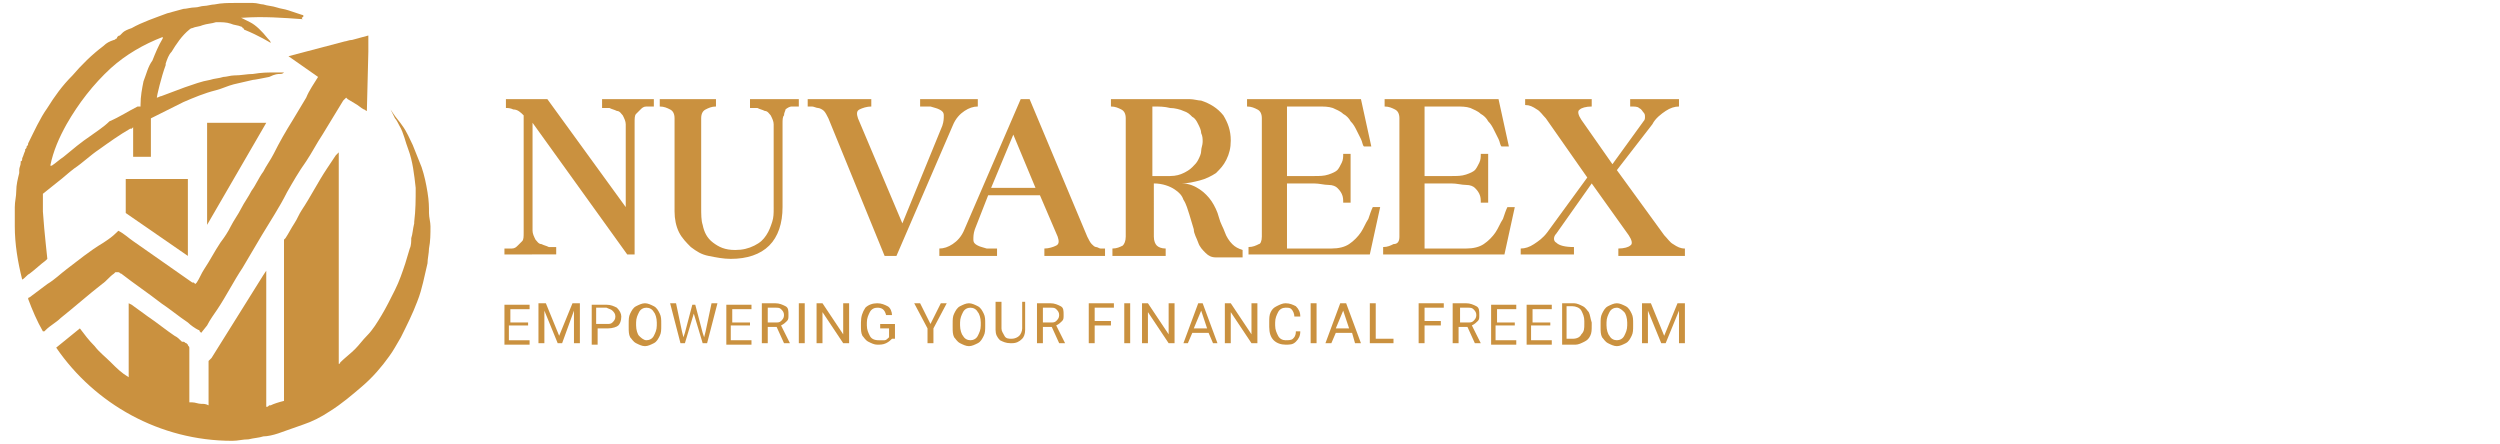<?xml version="1.0" encoding="utf-8"?>
<!-- Generator: Adobe Illustrator 26.0.1, SVG Export Plug-In . SVG Version: 6.00 Build 0)  -->
<svg version="1.1" id="Layer_1" xmlns="http://www.w3.org/2000/svg" xmlns:xlink="http://www.w3.org/1999/xlink" x="0px" y="0px"
	 viewBox="0 0 169 30" style="enable-background:new 0 0 169 30;" xml:space="preserve">
<style type="text/css">
	.st0{fill:#FFFFFF;}
	.st1{fill:#030A1C;}
	.st2{fill:#CA913F;}
</style>
<g>
	<g>
		<polygon class="st2" points="14,15.2 18,8.3 14,8.3 		"/>
		<polygon class="st2" points="8.5,14.4 12.7,17.3 12.7,12.1 8.5,12.1 		"/>
		<path class="st2" d="M29.1,15.3c0,0.5,0,1-0.1,1.5c0,0.3-0.1,0.7-0.1,1c-0.1,0.4-0.2,0.9-0.3,1.3c-0.1,0.4-0.2,0.8-0.4,1.3
			c-0.3,0.8-0.7,1.6-1.1,2.4c-0.3,0.5-0.5,0.9-0.8,1.3c-0.5,0.7-1.1,1.4-1.8,2c-0.7,0.6-1.4,1.2-2.2,1.7c-0.6,0.4-1.2,0.7-1.8,0.9
			c-0.6,0.2-1.1,0.4-1.7,0.6c-0.3,0.1-0.7,0.2-1,0.2c-0.3,0.1-0.6,0.1-1,0.2c-0.4,0-0.7,0.1-1.1,0.1h0c-4.9,0-9.3-2.5-11.9-6.3
			c0.5-0.4,1.1-0.9,1.6-1.3c0.3,0.4,0.6,0.8,1,1.2c0.3,0.4,0.7,0.7,1.1,1.1c0.4,0.4,0.7,0.7,1.2,1c0-1.6,0-3.2,0-4.8
			c0,0,0-0.1,0-0.1v-0.1l0.2,0.1l0,0c0,0,0,0,0,0c0.4,0.3,0.7,0.5,1.1,0.8c0.6,0.4,1.2,0.9,1.8,1.3l0,0c0.2,0.1,0.3,0.2,0.5,0.4
			c0,0,0,0,0,0l0.1,0c0.1,0,0.1,0.1,0.2,0.1h0l0,0l0.1,0.1c0,0.1,0.1,0.1,0.1,0.2v0.2c0,1,0,2.1,0,3.1c0,0.1,0,0.1,0,0.2
			c0,0,0,0,0,0.1c0,0,0,0,0,0v0.1c0,0,0,0,0,0c0,0,0,0,0,0c0,0,0.1,0,0.2,0c0,0,0,0,0,0c0.2,0,0.4,0.1,0.6,0.1c0.2,0,0.3,0,0.5,0.1
			v0c0-0.1,0-0.1,0-0.2c0-0.8,0-1.7,0-2.5v-0.3l0.2-0.2h0c0.3-0.5,0.7-1.1,1-1.6c0.5-0.8,1-1.6,1.5-2.4c0.3-0.5,0.7-1.1,1-1.6
			l0.2-0.3l0,0.2c0,0,0,0,0,0.1l0,1.5c0,0.2,0,0.3,0,0.5c0,2.2,0,4.4,0,6.7v0.2c0.1,0,0.1,0,0.2-0.1c0,0,0,0,0,0c0,0,0,0,0,0
			c0,0,0.1,0,0.1,0c0,0,0,0,0,0c0.2-0.1,0.5-0.2,0.9-0.3v-0.2c0-1.4,0-2.7,0-4.1c0-2.1,0-4.2,0-6.3v-0.3l0.1-0.1h0l0,0
			c0.2-0.3,0.4-0.7,0.6-1c0.2-0.3,0.3-0.6,0.5-0.9c0.6-0.9,1.1-1.9,1.7-2.8c0.2-0.3,0.4-0.6,0.6-0.9c0,0,0,0,0,0l0,0l0,0l0.2-0.2V10
			c0,1.2,0,2.3,0,3.5c0,3.6,0,7.3,0,10.9c0,0,0,0.1,0,0.2c0.1,0,0.1-0.1,0.1-0.1c0.3-0.3,0.7-0.6,1-0.9c0.3-0.3,0.5-0.6,0.8-0.9
			c0.4-0.4,0.7-0.9,1-1.4c0.3-0.5,0.6-1.1,0.9-1.7c0.3-0.6,0.5-1.2,0.7-1.8c0.1-0.3,0.2-0.7,0.3-1c0.1-0.2,0.1-0.5,0.1-0.7
			c0.1-0.3,0.1-0.6,0.2-1c0,0,0,0,0-0.1c0.1-0.8,0.1-1.5,0.1-2.3c-0.1-0.9-0.2-1.8-0.5-2.6c-0.2-0.5-0.3-1.1-0.6-1.6
			c-0.1-0.2-0.2-0.4-0.3-0.5l-0.3-0.6l0.2,0.3c0,0,0,0,0,0c0.2,0.3,0.4,0.5,0.6,0.8c0.3,0.4,0.5,0.9,0.7,1.3c0.2,0.5,0.4,1,0.6,1.5
			c0.2,0.6,0.3,1.1,0.4,1.7C29,13.6,29,14,29,14.4C29,14.7,29.1,15,29.1,15.3z"/>
		<path class="st2" d="M18.4,4.9c-0.3,0-0.7,0-1.3,0.1c0,0,0,0,0,0c0,0,0,0,0,0c0,0,0,0,0,0c-0.4,0-0.8,0.1-1.3,0.1
			c-0.2,0-0.5,0.1-0.7,0.1c-0.3,0.1-0.6,0.1-0.9,0.2c-0.6,0.1-1.1,0.3-1.7,0.5c-0.5,0.2-1.1,0.4-1.6,0.6c-0.1,0-0.2,0.1-0.3,0.1
			c0,0,0,0,0,0c0-0.1,0.3-1.4,0.6-2.2c0,0,0,0,0-0.1c0,0,0,0,0,0c0.1-0.3,0.2-0.6,0.4-0.8C11.9,3,12.3,2.4,12.8,2
			C12.8,2,12.9,1.9,13,1.9c0.2-0.1,0.5-0.1,0.7-0.2c0.3-0.1,0.6-0.1,0.9-0.2c0,0,0.1,0,0.1,0c0.3,0,0.6,0,0.9,0.1
			c0.2,0.1,0.5,0.1,0.7,0.2c0,0,0,0,0,0c0,0,0.1,0,0.1,0.1c0,0,0.1,0,0.1,0.1c0,0,0,0,0,0c1,0.4,1.8,0.9,1.8,0.9c0,0,0,0,0,0
			c0-0.1-0.1-0.2-0.2-0.3c-0.4-0.5-0.8-0.9-1.2-1.1c-0.4-0.2-0.6-0.3-0.6-0.3l0,0l0.1,0c1.4-0.1,2.7,0,4.1,0.1c0,0-0.1,0-0.1-0.1
			C20.6,1.1,20.5,1,20.4,1c-0.3-0.1-0.6-0.2-0.9-0.3c-0.3-0.1-0.5-0.1-0.8-0.2c-0.3-0.1-0.6-0.1-0.9-0.2c-0.2,0-0.4-0.1-0.7-0.1
			c-0.2,0-0.4,0-0.6,0c-0.2,0-0.3,0-0.5,0c0,0,0,0-0.1,0c-0.5,0-0.9,0-1.4,0.1c-0.2,0-0.5,0.1-0.7,0.1c-0.2,0-0.4,0.1-0.6,0.1
			c-0.3,0-0.6,0.1-0.8,0.1c-0.4,0.1-0.7,0.2-1.1,0.3c-0.8,0.3-1.7,0.6-2.4,1C8.6,2,8.4,2.1,8.3,2.2c0,0-0.1,0.1-0.1,0.1
			c0,0-0.1,0.1-0.1,0.1c-0.1,0-0.2,0.1-0.2,0.2c-0.1,0-0.1,0.1-0.2,0.1C7.4,2.8,7.2,2.9,7,3.1c-0.8,0.6-1.5,1.3-2.1,2
			C4.2,5.8,3.7,6.5,3.2,7.3C2.7,8,2.3,8.9,1.9,9.7c0,0.1,0,0.1-0.1,0.2c0,0.1,0,0.1-0.1,0.2c0,0,0,0.1,0,0.1
			c-0.1,0.2-0.1,0.3-0.2,0.5c0,0.1,0,0.2-0.1,0.2c0,0,0,0,0,0.1c0,0.2-0.1,0.3-0.1,0.5c0,0.1,0,0.1,0,0.2c0,0,0,0,0,0
			c-0.1,0.4-0.2,0.8-0.2,1.2C1.1,13.3,1,13.6,1,14v0c0,0.4,0,0.9,0,1.3c0,1.2,0.2,2.4,0.5,3.6c0,0,0,0,0,0c0.2-0.1,0.3-0.3,0.5-0.4
			c0.4-0.3,0.7-0.6,1.1-0.9l0.1-0.1c0,0,0,0,0,0c0-0.1-0.2-1.7-0.3-3.2c0-0.4,0-0.9,0-1.2l1-0.8l0,0c0.4-0.3,0.7-0.6,1.1-0.9
			c0.6-0.4,1.1-0.9,1.7-1.3c0.7-0.5,1.4-1,2.1-1.4l0,0l0.1,0l0,0l0.1-0.1l0,0.1c0,0.2,0,0.3,0,0.5c0,0.4,0,0.8,0,1.2l0,0v0.2h1.2
			v-0.1c0,0,0,0,0,0c0,0,0-0.1,0-0.1v-0.1h0c0-0.1,0-0.2,0-0.3c0-0.3,0-0.6,0-0.9c0-0.3,0-0.5,0-0.8c0,0,0,0,0-0.1c0,0,0,0,0,0
			l0-0.2l0.4-0.2l0,0c0.6-0.3,1.2-0.6,1.8-0.9c0.7-0.3,1.4-0.6,2.2-0.8c0.4-0.1,0.8-0.3,1.2-0.4c0.4-0.1,0.9-0.2,1.3-0.3
			c0,0,0,0,0,0c0.1,0,0.6-0.1,1.1-0.2c0,0,0,0,0,0C18.6,5,18.8,5,18.9,5c0.1,0,0.2,0,0.3-0.1c0,0-0.1,0-0.2,0
			C18.8,4.9,18.6,4.9,18.4,4.9z M10.3,4.1C10,4.5,9.9,5,9.7,5.5C9.6,6,9.5,6.5,9.5,7.1l0,0.1L9.3,7.2c-0.6,0.3-1.2,0.7-1.9,1
			C7,8.6,6.5,8.9,6.1,9.2c-0.6,0.4-1.2,0.9-1.8,1.4C4,10.8,3.8,11,3.5,11.2c0,0,0,0-0.1,0c0.2-1,0.6-1.9,1.1-2.8
			c0.8-1.4,1.8-2.7,3-3.8c1-0.9,2.2-1.6,3.5-2.1c0,0,0,0,0,0.1C10.7,3.1,10.5,3.6,10.3,4.1z"/>
		<path class="st2" d="M6.9,19.2c0.3-0.2,0.5-0.5,0.8-0.7c0,0,0,0,0,0l0,0l0.1-0.1L8,18.4l0,0c0,0,0,0,0,0c0.1,0,0.1,0.1,0.2,0.1
			c0.9,0.7,1.8,1.3,2.7,2c0.6,0.4,1.2,0.9,1.8,1.3c0.2,0.2,0.5,0.4,0.7,0.5c0,0,0.1,0,0.1,0.1l0,0l0.1,0.1L14,22
			c0.2-0.4,0.5-0.8,0.7-1.1c0.6-0.9,1.1-1.9,1.7-2.8c0.4-0.7,0.9-1.5,1.3-2.2c0.6-1,1.2-1.9,1.7-2.9c0.4-0.7,0.8-1.4,1.3-2.1
			c0.4-0.6,0.7-1.2,1.1-1.8c0.5-0.8,0.9-1.5,1.4-2.3l0.1-0.1l0.1-0.1l0,0l0.1,0.1l0.5,0.3c0.2,0.1,0.4,0.3,0.6,0.4
			c0.1,0,0.1,0.1,0.2,0.1l0.1-4l0-1.1c-0.4,0.1-0.7,0.2-1.1,0.3c-0.2,0-0.4,0.1-0.5,0.1l-3.8,1l2,1.4c-0.3,0.5-0.6,0.9-0.8,1.4
			c-0.3,0.5-0.6,1-0.9,1.5c-0.5,0.8-0.9,1.5-1.3,2.3c-0.2,0.4-0.5,0.8-0.7,1.2c-0.3,0.4-0.5,0.9-0.8,1.3c-0.2,0.4-0.5,0.8-0.7,1.2
			c-0.2,0.4-0.5,0.8-0.7,1.2c-0.2,0.4-0.4,0.7-0.7,1.1c-0.4,0.6-0.7,1.2-1.1,1.8c-0.2,0.3-0.3,0.6-0.5,0.9c0,0,0,0,0,0l-0.1,0.1
			l-0.1-0.1c0,0,0,0-0.1,0c-0.7-0.5-1.3-0.9-2-1.4c-0.7-0.5-1.3-0.9-2-1.4c-0.3-0.2-0.6-0.5-1-0.7c0,0,0,0,0,0c0,0,0,0,0,0l0,0l0,0
			l0,0l-0.1,0.1l0,0c0,0,0,0,0,0c-0.3,0.3-0.6,0.5-0.9,0.7C6,17,5.3,17.6,4.5,18.2c-0.4,0.3-0.8,0.7-1.3,1c-0.4,0.3-0.8,0.6-1.2,0.9
			c0,0-0.1,0-0.1,0.1l0,0c0.3,0.8,0.6,1.5,1,2.2c0,0,0,0,0.1,0c0,0,0.1-0.1,0.1-0.1l0,0c0.3-0.3,0.7-0.5,1-0.8
			C5.1,20.7,6,19.9,6.9,19.2z"/>
	</g>
	<g>
		<g>
			<path class="st2" d="M35.6,22h-1.2v1h1.4v0.3h-1.7v-2.7h1.7v0.3h-1.3v0.9h1.2V22z"/>
			<path class="st2" d="M36.9,20.5l0.9,2.2l0.9-2.2h0.5v2.7h-0.4v-1.1l0-1.1L38,23.2h-0.3L36.8,21l0,1.1v1.1h-0.4v-2.7H36.9z"/>
			<path class="st2" d="M40.4,22.2v1.1H40v-2.7h1c0.3,0,0.5,0.1,0.7,0.2c0.2,0.2,0.3,0.4,0.3,0.6c0,0.3-0.1,0.5-0.2,0.6
				s-0.4,0.2-0.7,0.2H40.4z M40.4,21.9H41c0.2,0,0.3,0,0.4-0.1c0.1-0.1,0.2-0.2,0.2-0.4c0-0.2-0.1-0.3-0.2-0.4
				c-0.1-0.1-0.2-0.1-0.4-0.2h-0.7V21.9z"/>
			<path class="st2" d="M44.7,22c0,0.3,0,0.5-0.1,0.7s-0.2,0.4-0.4,0.5c-0.2,0.1-0.4,0.2-0.6,0.2c-0.2,0-0.4-0.1-0.6-0.2
				c-0.2-0.1-0.3-0.3-0.4-0.4c-0.1-0.2-0.1-0.4-0.1-0.7v-0.2c0-0.3,0-0.5,0.1-0.7c0.1-0.2,0.2-0.4,0.4-0.5c0.2-0.1,0.4-0.2,0.6-0.2
				c0.2,0,0.4,0.1,0.6,0.2c0.2,0.1,0.3,0.3,0.4,0.5s0.1,0.4,0.1,0.7V22z M44.4,21.8c0-0.3-0.1-0.6-0.2-0.7c-0.1-0.2-0.3-0.3-0.5-0.3
				c-0.2,0-0.4,0.1-0.5,0.3c-0.1,0.2-0.2,0.4-0.2,0.7V22c0,0.3,0.1,0.6,0.2,0.7s0.3,0.3,0.5,0.3c0.2,0,0.4-0.1,0.5-0.3
				c0.1-0.2,0.2-0.4,0.2-0.7V21.8z"/>
			<path class="st2" d="M46.1,22.4l0.1,0.4l0.1-0.3l0.5-1.9H47l0.5,1.9l0.1,0.3l0.1-0.4l0.4-1.9h0.4l-0.7,2.7h-0.3l-0.6-2l0-0.2
				l0,0.2l-0.6,2h-0.3l-0.7-2.7h0.4L46.1,22.4z"/>
			<path class="st2" d="M50.6,22h-1.2v1h1.4v0.3h-1.7v-2.7h1.7v0.3h-1.3v0.9h1.2V22z"/>
			<path class="st2" d="M52.5,22.1h-0.6v1.1h-0.4v-2.7h0.9c0.3,0,0.5,0.1,0.7,0.2c0.2,0.1,0.2,0.3,0.2,0.6c0,0.2,0,0.3-0.1,0.4
				c-0.1,0.1-0.2,0.2-0.4,0.3l0.6,1.2v0h-0.4L52.5,22.1z M51.8,21.8h0.6c0.2,0,0.3,0,0.4-0.1c0.1-0.1,0.2-0.2,0.2-0.4
				c0-0.2-0.1-0.3-0.2-0.4c-0.1-0.1-0.2-0.1-0.4-0.1h-0.5V21.8z"/>
			<path class="st2" d="M54.4,23.2h-0.4v-2.7h0.4V23.2z"/>
			<path class="st2" d="M57.4,23.2H57l-1.4-2.1v2.1h-0.4v-2.7h0.4l1.4,2.1v-2.1h0.4V23.2z"/>
			<path class="st2" d="M60.3,22.9c-0.1,0.1-0.2,0.2-0.4,0.3c-0.2,0.1-0.4,0.1-0.6,0.1c-0.2,0-0.4-0.1-0.6-0.2
				c-0.2-0.1-0.3-0.3-0.4-0.4c-0.1-0.2-0.1-0.4-0.1-0.7v-0.2c0-0.4,0.1-0.7,0.3-1c0.2-0.2,0.5-0.3,0.8-0.3c0.3,0,0.5,0.1,0.7,0.2
				c0.2,0.1,0.3,0.4,0.3,0.6h-0.4c-0.1-0.4-0.3-0.5-0.6-0.5c-0.2,0-0.4,0.1-0.5,0.3c-0.1,0.2-0.2,0.4-0.2,0.7V22
				c0,0.3,0.1,0.5,0.2,0.7c0.1,0.2,0.3,0.3,0.6,0.3c0.1,0,0.3,0,0.4,0s0.2-0.1,0.3-0.2v-0.6h-0.6v-0.3h1V22.9z"/>
			<path class="st2" d="M62.9,21.9l0.7-1.4H64l-0.9,1.7v1h-0.4v-1l-0.9-1.7h0.4L62.9,21.9z"/>
			<path class="st2" d="M66.6,22c0,0.3,0,0.5-0.1,0.7c-0.1,0.2-0.2,0.4-0.4,0.5s-0.4,0.2-0.6,0.2c-0.2,0-0.4-0.1-0.6-0.2
				c-0.2-0.1-0.3-0.3-0.4-0.4c-0.1-0.2-0.1-0.4-0.1-0.7v-0.2c0-0.3,0-0.5,0.1-0.7c0.1-0.2,0.2-0.4,0.4-0.5c0.2-0.1,0.4-0.2,0.6-0.2
				c0.2,0,0.4,0.1,0.6,0.2c0.2,0.1,0.3,0.3,0.4,0.5c0.1,0.2,0.1,0.4,0.1,0.7V22z M66.3,21.8c0-0.3-0.1-0.6-0.2-0.7
				c-0.1-0.2-0.3-0.3-0.5-0.3c-0.2,0-0.4,0.1-0.5,0.3c-0.1,0.2-0.2,0.4-0.2,0.7V22c0,0.3,0.1,0.6,0.2,0.7c0.1,0.2,0.3,0.3,0.5,0.3
				c0.2,0,0.4-0.1,0.5-0.3c0.1-0.2,0.2-0.4,0.2-0.7V21.8z"/>
			<path class="st2" d="M69.3,20.5v1.8c0,0.3-0.1,0.5-0.2,0.6c-0.2,0.2-0.4,0.3-0.7,0.3l-0.1,0c-0.3,0-0.5-0.1-0.7-0.2
				c-0.2-0.2-0.3-0.4-0.3-0.7v-1.9h0.4v1.8c0,0.2,0.1,0.3,0.2,0.5s0.3,0.2,0.5,0.2c0.2,0,0.4-0.1,0.5-0.2c0.1-0.1,0.2-0.3,0.2-0.5
				v-1.8H69.3z"/>
			<path class="st2" d="M71.1,22.1h-0.6v1.1h-0.4v-2.7H71c0.3,0,0.5,0.1,0.7,0.2c0.2,0.1,0.2,0.3,0.2,0.6c0,0.2,0,0.3-0.1,0.4
				c-0.1,0.1-0.2,0.2-0.4,0.3l0.6,1.2v0h-0.4L71.1,22.1z M70.4,21.8H71c0.2,0,0.3,0,0.4-0.1c0.1-0.1,0.2-0.2,0.2-0.4
				c0-0.2-0.1-0.3-0.2-0.4s-0.2-0.1-0.4-0.1h-0.5V21.8z"/>
			<path class="st2" d="M75.2,22H74v1.2h-0.4v-2.7h1.7v0.3H74v0.9h1.1V22z"/>
			<path class="st2" d="M76.4,23.2H76v-2.7h0.4V23.2z"/>
			<path class="st2" d="M79.4,23.2H79l-1.4-2.1v2.1h-0.4v-2.7h0.4l1.4,2.1v-2.1h0.4V23.2z"/>
			<path class="st2" d="M81.7,22.5h-1.1l-0.3,0.7H80l1-2.7h0.3l1,2.7H82L81.7,22.5z M80.7,22.2h0.9L81.2,21L80.7,22.2z"/>
			<path class="st2" d="M85,23.2h-0.4l-1.4-2.1v2.1h-0.4v-2.7h0.4l1.4,2.1v-2.1H85V23.2z"/>
			<path class="st2" d="M87.9,22.4c0,0.3-0.1,0.5-0.3,0.7c-0.2,0.2-0.4,0.2-0.7,0.2c-0.3,0-0.6-0.1-0.8-0.3
				c-0.2-0.2-0.3-0.5-0.3-0.9v-0.3c0-0.3,0-0.5,0.1-0.7c0.1-0.2,0.2-0.3,0.4-0.4c0.2-0.1,0.4-0.2,0.6-0.2c0.3,0,0.5,0.1,0.7,0.2
				c0.2,0.2,0.3,0.4,0.3,0.7h-0.4c0-0.2-0.1-0.4-0.2-0.5c-0.1-0.1-0.2-0.1-0.4-0.1c-0.2,0-0.4,0.1-0.5,0.3c-0.1,0.2-0.2,0.4-0.2,0.7
				V22c0,0.3,0.1,0.5,0.2,0.7c0.1,0.2,0.3,0.3,0.5,0.3c0.2,0,0.4,0,0.5-0.1c0.1-0.1,0.2-0.2,0.2-0.5H87.9z"/>
			<path class="st2" d="M89,23.2h-0.4v-2.7H89V23.2z"/>
			<path class="st2" d="M91.4,22.5h-1.1L90,23.2h-0.4l1-2.7H91l1,2.7h-0.4L91.4,22.5z M90.3,22.2h0.9L90.8,21L90.3,22.2z"/>
			<path class="st2" d="M92.9,22.9h1.3v0.3h-1.6v-2.7h0.4V22.9z"/>
			<path class="st2" d="M97.4,22h-1.1v1.2h-0.4v-2.7h1.7v0.3h-1.3v0.9h1.1V22z"/>
			<path class="st2" d="M99.2,22.1h-0.6v1.1h-0.4v-2.7h0.9c0.3,0,0.5,0.1,0.7,0.2c0.2,0.1,0.2,0.3,0.2,0.6c0,0.2,0,0.3-0.1,0.4
				c-0.1,0.1-0.2,0.2-0.4,0.3l0.6,1.2v0h-0.4L99.2,22.1z M98.6,21.8h0.6c0.2,0,0.3,0,0.4-0.1c0.1-0.1,0.2-0.2,0.2-0.4
				c0-0.2-0.1-0.3-0.2-0.4s-0.2-0.1-0.4-0.1h-0.5V21.8z"/>
			<path class="st2" d="M102.3,22h-1.2v1h1.4v0.3h-1.7v-2.7h1.7v0.3h-1.3v0.9h1.2V22z"/>
			<path class="st2" d="M104.7,22h-1.2v1h1.4v0.3h-1.7v-2.7h1.7v0.3h-1.3v0.9h1.2V22z"/>
			<path class="st2" d="M105.6,23.2v-2.7h0.8c0.2,0,0.4,0.1,0.6,0.2c0.2,0.1,0.3,0.3,0.4,0.4c0.1,0.2,0.1,0.4,0.2,0.7V22
				c0,0.3,0,0.5-0.1,0.7c-0.1,0.2-0.2,0.3-0.4,0.4c-0.2,0.1-0.4,0.2-0.6,0.2H105.6z M105.9,20.8v2.1h0.4c0.3,0,0.5-0.1,0.6-0.3
				c0.2-0.2,0.2-0.4,0.2-0.7v-0.2c0-0.3-0.1-0.5-0.2-0.7c-0.1-0.2-0.4-0.3-0.6-0.3H105.9z"/>
			<path class="st2" d="M110.4,22c0,0.3,0,0.5-0.1,0.7s-0.2,0.4-0.4,0.5c-0.2,0.1-0.4,0.2-0.6,0.2c-0.2,0-0.4-0.1-0.6-0.2
				c-0.2-0.1-0.3-0.3-0.4-0.4c-0.1-0.2-0.1-0.4-0.1-0.7v-0.2c0-0.3,0-0.5,0.1-0.7c0.1-0.2,0.2-0.4,0.4-0.5c0.2-0.1,0.4-0.2,0.6-0.2
				c0.2,0,0.4,0.1,0.6,0.2c0.2,0.1,0.3,0.3,0.4,0.5s0.1,0.4,0.1,0.7V22z M110,21.8c0-0.3-0.1-0.6-0.2-0.7s-0.3-0.3-0.5-0.3
				c-0.2,0-0.4,0.1-0.5,0.3s-0.2,0.4-0.2,0.7V22c0,0.3,0.1,0.6,0.2,0.7c0.1,0.2,0.3,0.3,0.5,0.3c0.2,0,0.4-0.1,0.5-0.3
				c0.1-0.2,0.2-0.4,0.2-0.7V21.8z"/>
			<path class="st2" d="M111.6,20.5l0.9,2.2l0.9-2.2h0.5v2.7h-0.4v-1.1l0-1.1l-0.9,2.2h-0.3l-0.9-2.2l0,1.1v1.1h-0.4v-2.7H111.6z"/>
		</g>
		<g>
			<path class="st2" d="M34.1,17.3v-0.5c0.2,0,0.3,0,0.5,0c0.2,0,0.3-0.1,0.4-0.2c0.1-0.1,0.2-0.2,0.3-0.3c0.1-0.1,0.1-0.3,0.1-0.6
				V7.8c-0.2-0.2-0.4-0.4-0.7-0.4c-0.2-0.1-0.4-0.1-0.5-0.1V6.7H37l5.3,7.3V8.4c0-0.2-0.1-0.4-0.2-0.6c-0.1-0.1-0.2-0.3-0.4-0.3
				c-0.2-0.1-0.3-0.1-0.5-0.2c-0.2,0-0.4,0-0.5,0V6.7h3.5v0.5c-0.2,0-0.3,0-0.5,0c-0.2,0-0.3,0.1-0.4,0.2c-0.1,0.1-0.2,0.2-0.3,0.3
				c-0.1,0.1-0.1,0.3-0.1,0.6v8.9h-0.5l-6.4-8.9v7.3c0,0.2,0.1,0.4,0.2,0.6c0.1,0.1,0.2,0.3,0.4,0.3c0.2,0.1,0.3,0.1,0.5,0.2
				c0.2,0,0.4,0,0.5,0v0.5H34.1z"/>
			<path class="st2" d="M48.4,6.7v0.5c-0.3,0-0.5,0.1-0.7,0.2c-0.2,0.1-0.3,0.3-0.3,0.6v6c0,0.5,0,0.9,0.1,1.2
				c0.1,0.5,0.3,0.9,0.7,1.2c0.4,0.3,0.8,0.5,1.5,0.5c0.5,0,0.9-0.1,1.3-0.3c0.4-0.2,0.6-0.4,0.8-0.7c0.2-0.3,0.3-0.6,0.4-0.9
				c0.1-0.3,0.1-0.6,0.1-0.9V8.4c0-0.2-0.1-0.4-0.2-0.6c-0.1-0.1-0.2-0.3-0.4-0.3c-0.2-0.1-0.3-0.1-0.5-0.2c-0.2,0-0.4,0-0.5,0V6.7
				h3.3v0.5c-0.2,0-0.3,0-0.5,0c-0.1,0-0.3,0.1-0.4,0.2C53.1,7.5,53,7.6,53,7.8c-0.1,0.1-0.1,0.3-0.1,0.6v5.6c0,1.1-0.3,2-0.9,2.6
				c-0.6,0.6-1.5,0.9-2.6,0.9c-0.5,0-1-0.1-1.5-0.2c-0.5-0.1-0.8-0.3-1.2-0.6c-0.3-0.3-0.6-0.6-0.8-1c-0.2-0.4-0.3-0.9-0.3-1.4V8
				c0-0.3-0.1-0.5-0.3-0.6c-0.2-0.1-0.4-0.2-0.7-0.2V6.7H48.4z"/>
			<path class="st2" d="M54.6,7.2V6.7h4.3v0.5c-0.3,0-0.6,0.1-0.8,0.2C57.9,7.5,57.9,7.7,58,8l3,7.1l2.7-6.6
				c0.1-0.3,0.1-0.5,0.1-0.7c0-0.2-0.1-0.3-0.3-0.4c-0.2-0.1-0.3-0.1-0.6-0.2c-0.2,0-0.5,0-0.7,0V6.7h3.9v0.5
				c-0.3,0-0.6,0.1-0.9,0.3c-0.3,0.2-0.6,0.5-0.8,1l-3.8,8.8h-0.8L56,8c-0.1-0.2-0.2-0.4-0.3-0.5c-0.1-0.1-0.3-0.2-0.4-0.2
				c-0.1,0-0.3-0.1-0.4-0.1C54.7,7.2,54.6,7.2,54.6,7.2z"/>
			<path class="st2" d="M63.5,16.8c0.3,0,0.6-0.1,0.9-0.3c0.3-0.2,0.6-0.5,0.8-1L69,6.7h0.6l3.9,9.3c0.1,0.2,0.2,0.4,0.3,0.5
				c0.1,0.1,0.2,0.2,0.3,0.2c0.1,0,0.2,0.1,0.3,0.1c0.1,0,0.2,0,0.3,0v0.5h-4.1v-0.5c0.3,0,0.6-0.1,0.8-0.2c0.2-0.1,0.2-0.3,0.1-0.6
				l-1.2-2.8h-3.5l-0.9,2.3c-0.1,0.3-0.1,0.5-0.1,0.7c0,0.2,0.1,0.3,0.3,0.4c0.2,0.1,0.3,0.1,0.6,0.2c0.2,0,0.5,0,0.7,0v0.5h-3.9
				V16.8z M70,12.7l-1.5-3.6L67,12.7H70z"/>
			<path class="st2" d="M76.1,16V8c0-0.3-0.1-0.5-0.3-0.6c-0.2-0.1-0.4-0.2-0.7-0.2V6.7h2.8c0.2,0,0.5,0,0.7,0c0.3,0,0.6,0,0.9,0
				c0.3,0,0.6,0,0.9,0c0.3,0,0.6,0.1,0.8,0.1c0.6,0.2,1.1,0.5,1.5,1c0.3,0.5,0.5,1,0.5,1.7c0,0.5-0.1,0.9-0.3,1.3
				c-0.2,0.4-0.4,0.6-0.7,0.9c-0.3,0.2-0.7,0.4-1.1,0.5c-0.4,0.1-0.8,0.2-1.2,0.2c0.5,0,0.9,0.2,1.2,0.4c0.3,0.2,0.6,0.5,0.8,0.8
				c0.2,0.3,0.4,0.7,0.5,1.1s0.3,0.7,0.4,1c0.1,0.3,0.3,0.6,0.5,0.8c0.2,0.2,0.4,0.3,0.7,0.4v0.5h-1.8c-0.3,0-0.5-0.1-0.7-0.3
				c-0.2-0.2-0.4-0.4-0.5-0.7c-0.1-0.3-0.3-0.6-0.3-0.9c-0.1-0.3-0.2-0.7-0.3-1c-0.1-0.3-0.2-0.7-0.4-1c-0.1-0.3-0.3-0.5-0.6-0.7
				c-0.3-0.2-0.8-0.4-1.4-0.4V16c0,0.3,0.1,0.5,0.2,0.6s0.3,0.2,0.6,0.2v0.5h-3.6v-0.5c0.3,0,0.5-0.1,0.7-0.2
				C76,16.5,76.1,16.3,76.1,16z M77.9,7.2v4.7c0.4,0,0.8,0,1.2,0c0.4,0,0.7-0.1,0.9-0.2c0.2-0.1,0.4-0.2,0.6-0.4
				c0.2-0.2,0.3-0.3,0.4-0.5c0.1-0.2,0.2-0.4,0.2-0.6c0-0.2,0.1-0.4,0.1-0.6c0-0.2,0-0.4-0.1-0.6c0-0.2-0.1-0.4-0.2-0.6
				c-0.1-0.2-0.2-0.4-0.4-0.5c-0.2-0.2-0.3-0.3-0.6-0.4c-0.2-0.1-0.6-0.2-0.9-0.2C78.7,7.2,78.4,7.2,77.9,7.2z"/>
			<path class="st2" d="M85.3,16V8c0-0.3-0.1-0.5-0.3-0.6c-0.2-0.1-0.4-0.2-0.7-0.2V6.7h7.7l0.7,3.2l-0.5,0
				c-0.1-0.1-0.1-0.3-0.2-0.5c-0.1-0.2-0.2-0.4-0.3-0.6c-0.1-0.2-0.2-0.4-0.4-0.6c-0.1-0.2-0.3-0.4-0.5-0.5
				c-0.2-0.2-0.5-0.3-0.7-0.4c-0.3-0.1-0.6-0.1-1-0.1h-2.1v4.7l1.8,0c0.4,0,0.7,0,1-0.1c0.3-0.1,0.5-0.2,0.6-0.3
				c0.1-0.1,0.2-0.3,0.3-0.5c0.1-0.2,0.1-0.4,0.1-0.6h0.5v3.3h-0.5c0-0.2,0-0.4-0.1-0.6c-0.1-0.2-0.2-0.3-0.3-0.4
				c-0.1-0.1-0.3-0.2-0.6-0.2c-0.3,0-0.6-0.1-1-0.1l-1.8,0v4.4H90c0.5,0,0.9-0.1,1.2-0.3s0.6-0.5,0.8-0.8c0.2-0.3,0.3-0.6,0.5-0.9
				c0.1-0.3,0.2-0.6,0.3-0.8l0.5,0l-0.7,3.2h-8.2v-0.5c0.3,0,0.5-0.1,0.7-0.2C85.2,16.5,85.3,16.3,85.3,16z"/>
			<path class="st2" d="M94.6,16V8c0-0.3-0.1-0.5-0.3-0.6c-0.2-0.1-0.4-0.2-0.7-0.2V6.7h7.7l0.7,3.2l-0.5,0
				c-0.1-0.1-0.1-0.3-0.2-0.5c-0.1-0.2-0.2-0.4-0.3-0.6c-0.1-0.2-0.2-0.4-0.4-0.6c-0.1-0.2-0.3-0.4-0.5-0.5
				c-0.2-0.2-0.5-0.3-0.7-0.4c-0.3-0.1-0.6-0.1-1-0.1h-2.1v4.7l1.8,0c0.4,0,0.7,0,1-0.1c0.3-0.1,0.5-0.2,0.6-0.3s0.2-0.3,0.3-0.5
				c0.1-0.2,0.1-0.4,0.1-0.6h0.5v3.3h-0.5c0-0.2,0-0.4-0.1-0.6c-0.1-0.2-0.2-0.3-0.3-0.4c-0.1-0.1-0.3-0.2-0.6-0.2
				c-0.3,0-0.6-0.1-1-0.1l-1.8,0v4.4h2.8c0.5,0,0.9-0.1,1.2-0.3s0.6-0.5,0.8-0.8c0.2-0.3,0.3-0.6,0.5-0.9c0.1-0.3,0.2-0.6,0.3-0.8
				l0.5,0l-0.7,3.2h-8.2v-0.5c0.3,0,0.5-0.1,0.7-0.2C94.5,16.5,94.6,16.3,94.6,16z"/>
			<path class="st2" d="M102.8,16.8c0.3,0,0.6-0.1,0.9-0.3c0.3-0.2,0.6-0.4,0.9-0.8l2.7-3.7l-2.8-4c-0.2-0.2-0.4-0.5-0.6-0.6
				c-0.3-0.2-0.5-0.3-0.8-0.3V6.7h4.5v0.5c-0.4,0-0.7,0.1-0.8,0.2c-0.2,0.1-0.1,0.4,0.1,0.7l2.1,3l2.1-2.9c0.1-0.1,0.1-0.2,0.1-0.3
				c0-0.1,0-0.2-0.1-0.3c-0.1-0.1-0.1-0.2-0.3-0.3c-0.1-0.1-0.3-0.1-0.6-0.1V6.7h3.3v0.5c-0.3,0-0.6,0.1-0.9,0.3
				c-0.3,0.2-0.7,0.5-0.9,0.9l-2.4,3.1l3.2,4.4c0.2,0.2,0.4,0.5,0.6,0.6c0.3,0.2,0.5,0.3,0.8,0.3v0.5h-4.5v-0.5
				c0.4,0,0.7-0.1,0.8-0.2c0.2-0.1,0.1-0.4-0.1-0.7l-2.5-3.5l-2.4,3.4c-0.2,0.2-0.2,0.5,0,0.6c0.2,0.2,0.6,0.3,1.2,0.3v0.5h-3.6
				V16.8z"/>
		</g>
	</g>
</g>
</svg>

